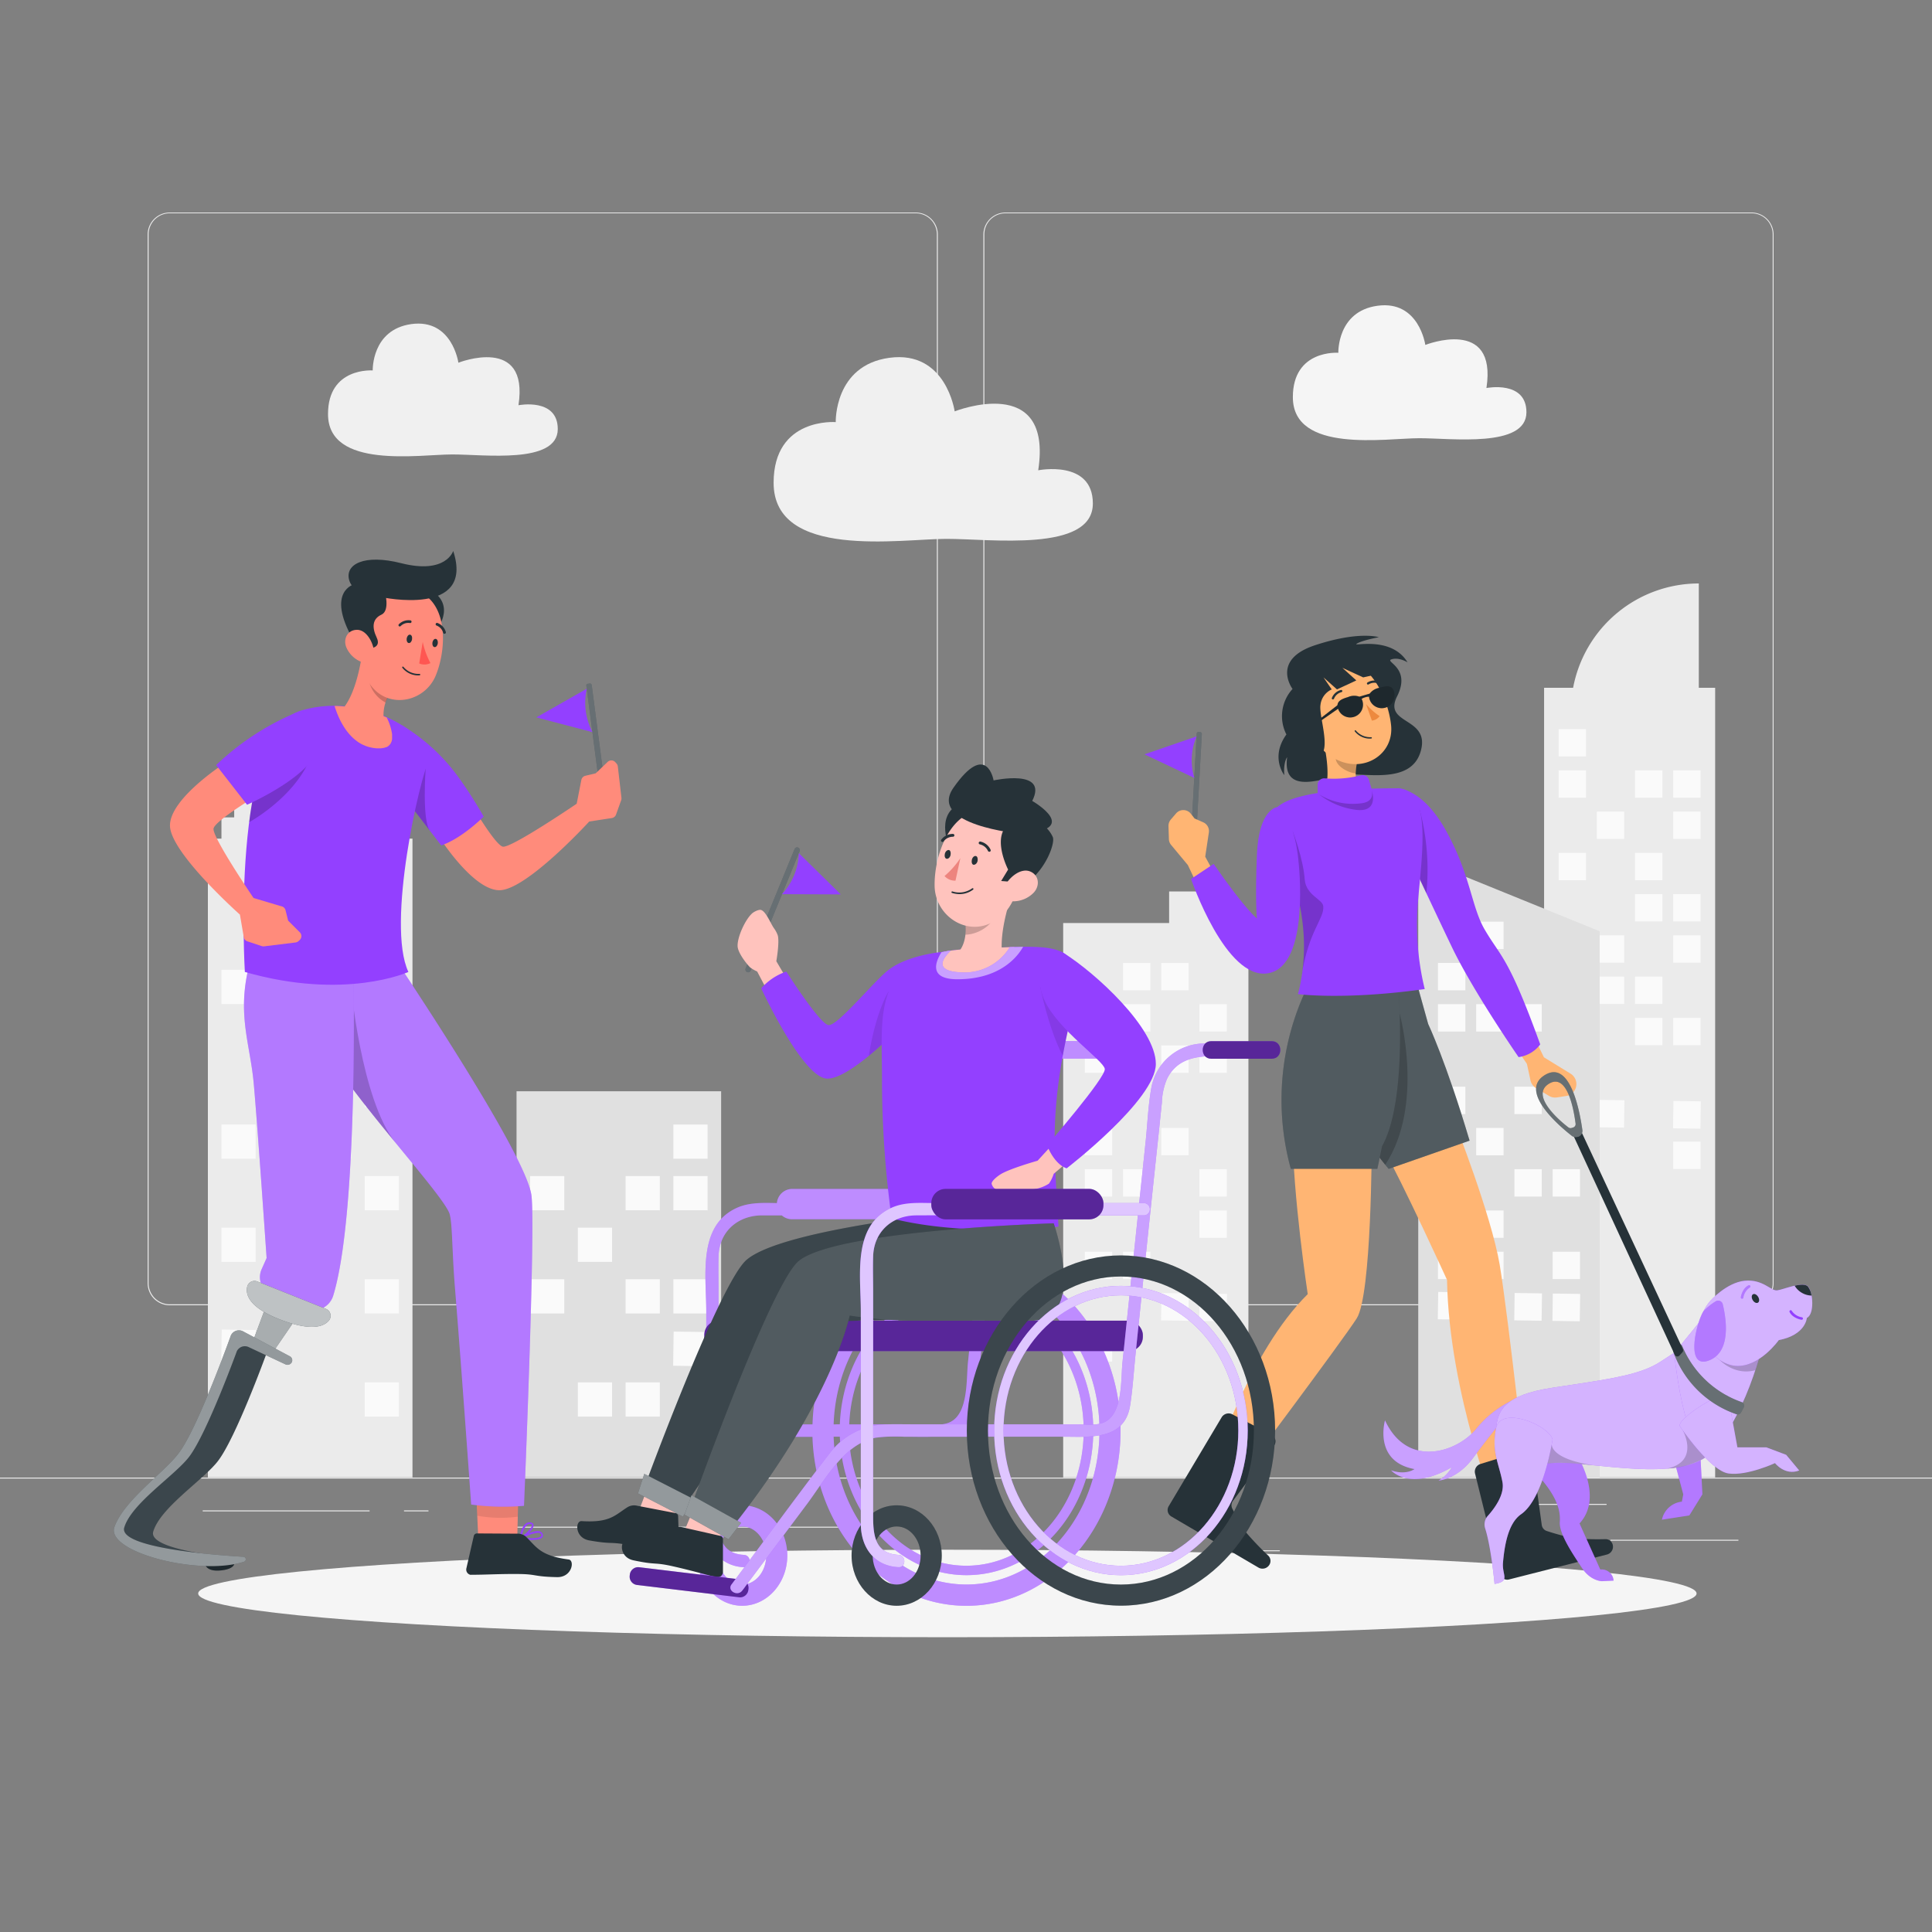 <svg xmlns="http://www.w3.org/2000/svg" viewBox="0 0 500 500"><rect x="0" y="0" width="500" height="500" fill="#808080" stroke="none"/><g id="freepik--background-complete--inject-61"><rect x="416.78" y="398.49" width="33.12" height="0.25" style="fill:#ebebeb"></rect><rect x="322.53" y="401.21" width="8.69" height="0.25" style="fill:#ebebeb"></rect><rect x="396.59" y="389.21" width="19.19" height="0.25" style="fill:#ebebeb"></rect><rect x="52.46" y="390.89" width="43.19" height="0.25" style="fill:#ebebeb"></rect><rect x="104.56" y="390.89" width="6.33" height="0.25" style="fill:#ebebeb"></rect><rect x="131.47" y="395.11" width="93.68" height="0.25" style="fill:#ebebeb"></rect><path d="M237,337.8H43.92a5.71,5.71,0,0,1-5.71-5.71V60.66A5.71,5.71,0,0,1,43.92,55H237a5.71,5.71,0,0,1,5.71,5.71V332.09A5.71,5.71,0,0,1,237,337.8ZM43.92,55.2a5.47,5.47,0,0,0-5.46,5.46V332.09a5.47,5.47,0,0,0,5.46,5.46H237a5.47,5.47,0,0,0,5.46-5.46V60.66A5.47,5.47,0,0,0,237,55.2Z" style="fill:#ebebeb"></path><path d="M453.31,337.8H260.21a5.72,5.72,0,0,1-5.71-5.71V60.66A5.72,5.72,0,0,1,260.21,55h193.1A5.71,5.71,0,0,1,459,60.66V332.09A5.71,5.71,0,0,1,453.31,337.8ZM260.21,55.2a5.47,5.47,0,0,0-5.46,5.46V332.09a5.47,5.47,0,0,0,5.46,5.46h193.1a5.47,5.47,0,0,0,5.46-5.46V60.66a5.47,5.47,0,0,0-5.46-5.46Z" style="fill:#ebebeb"></path><rect y="382.4" width="500" height="0.25" style="fill:#ebebeb"></rect><polygon points="103.23 217.04 103.23 211.54 89.32 211.54 60.61 196.34 60.61 211.54 57.31 211.54 57.31 217.04 53.8 217.04 53.8 382.35 106.75 382.35 106.75 217.04 103.23 217.04" style="fill:#ebebeb"></polygon><rect x="69.67" y="224.3" width="8.85" height="8.85" style="fill:#fafafa"></rect><rect x="69.67" y="237.65" width="8.85" height="8.85" style="fill:#fafafa"></rect><rect x="57.31" y="250.99" width="8.85" height="8.85" style="fill:#fafafa"></rect><rect x="82.02" y="250.99" width="8.85" height="8.85" style="fill:#fafafa"></rect><rect x="94.38" y="250.99" width="8.85" height="8.85" style="fill:#fafafa"></rect><rect x="82.02" y="264.34" width="8.85" height="8.85" style="fill:#fafafa"></rect><rect x="69.67" y="277.68" width="8.85" height="8.85" style="fill:#fafafa"></rect><rect x="94.38" y="277.68" width="8.85" height="8.85" style="fill:#fafafa"></rect><rect x="57.31" y="291.03" width="8.85" height="8.85" style="fill:#fafafa"></rect><rect x="69.67" y="291.03" width="8.85" height="8.85" style="fill:#fafafa"></rect><rect x="82.02" y="291.03" width="8.85" height="8.85" style="fill:#fafafa"></rect><rect x="94.38" y="304.37" width="8.85" height="8.85" style="fill:#fafafa"></rect><rect x="57.31" y="317.72" width="8.85" height="8.85" style="fill:#fafafa"></rect><rect x="94.38" y="331.07" width="8.85" height="8.85" style="fill:#fafafa"></rect><rect x="57.31" y="344.15" width="8.85" height="8.85" transform="translate(5 -0.85) rotate(0.82)" style="fill:#fafafa"></rect><rect x="94.38" y="357.76" width="8.85" height="8.85" style="fill:#fafafa"></rect><rect x="133.68" y="282.42" width="52.95" height="99.92" style="fill:#e0e0e0"></rect><rect x="174.27" y="291.03" width="8.85" height="8.85" style="fill:#fafafa"></rect><rect x="137.19" y="304.37" width="8.85" height="8.85" style="fill:#fafafa"></rect><rect x="161.91" y="304.37" width="8.85" height="8.85" style="fill:#fafafa"></rect><rect x="174.27" y="304.37" width="8.85" height="8.85" style="fill:#fafafa"></rect><rect x="149.55" y="317.72" width="8.85" height="8.85" style="fill:#fafafa"></rect><rect x="137.19" y="331.07" width="8.85" height="8.85" style="fill:#fafafa"></rect><rect x="161.91" y="331.07" width="8.85" height="8.85" style="fill:#fafafa"></rect><rect x="174.27" y="331.07" width="8.85" height="8.85" style="fill:#fafafa"></rect><rect x="174.27" y="344.68" width="8.85" height="8.85" transform="translate(5.02 -2.53) rotate(0.82)" style="fill:#fafafa"></rect><rect x="149.55" y="357.76" width="8.85" height="8.85" style="fill:#fafafa"></rect><rect x="161.91" y="357.76" width="8.85" height="8.85" style="fill:#fafafa"></rect><polygon points="319.09 238.88 319.09 230.71 302.57 230.71 302.57 238.88 275.15 238.88 275.15 382.35 323.09 382.35 323.09 238.88 319.09 238.88" style="fill:#ebebeb"></polygon><rect x="290.64" y="249.21" width="7.08" height="7.08" style="fill:#fafafa"></rect><rect x="300.53" y="249.21" width="7.08" height="7.08" style="fill:#fafafa"></rect><rect x="280.75" y="259.88" width="7.08" height="7.08" style="fill:#fafafa"></rect><rect x="290.64" y="259.88" width="7.08" height="7.08" style="fill:#fafafa"></rect><rect x="310.41" y="259.88" width="7.08" height="7.08" style="fill:#fafafa"></rect><rect x="280.75" y="270.56" width="7.08" height="7.08" style="fill:#fafafa"></rect><rect x="300.53" y="270.56" width="7.08" height="7.08" style="fill:#fafafa"></rect><rect x="310.41" y="270.56" width="7.08" height="7.08" style="fill:#fafafa"></rect><rect x="280.75" y="291.91" width="7.08" height="7.08" style="fill:#fafafa"></rect><rect x="300.53" y="291.91" width="7.08" height="7.08" style="fill:#fafafa"></rect><rect x="280.75" y="302.59" width="7.08" height="7.08" style="fill:#fafafa"></rect><rect x="290.64" y="302.59" width="7.08" height="7.08" style="fill:#fafafa"></rect><rect x="310.41" y="302.59" width="7.08" height="7.08" style="fill:#fafafa"></rect><rect x="310.41" y="313.27" width="7.08" height="7.08" style="fill:#fafafa"></rect><rect x="280.75" y="323.94" width="7.08" height="7.08" style="fill:#fafafa"></rect><rect x="290.64" y="323.94" width="7.08" height="7.08" style="fill:#fafafa"></rect><rect x="300.53" y="334.69" width="7.08" height="7.08" transform="translate(4.88 -4.32) rotate(0.82)" style="fill:#fafafa"></rect><rect x="310.41" y="334.83" width="7.08" height="7.08" transform="translate(4.88 -4.47) rotate(0.82)" style="fill:#fafafa"></rect><rect x="280.75" y="345.3" width="7.08" height="7.08" style="fill:#fafafa"></rect><path d="M439.65,178V151a33.11,33.11,0,0,0-32.53,27h-7.51V382.35h44.27V178Z" style="fill:#ebebeb"></path><rect x="403.37" y="188.69" width="7.08" height="7.08" style="fill:#fafafa"></rect><rect x="403.37" y="199.36" width="7.08" height="7.08" style="fill:#fafafa"></rect><rect x="423.15" y="199.36" width="7.08" height="7.08" style="fill:#fafafa"></rect><rect x="433.03" y="199.36" width="7.08" height="7.08" style="fill:#fafafa"></rect><rect x="413.26" y="210.04" width="7.08" height="7.08" style="fill:#fafafa"></rect><rect x="433.03" y="210.04" width="7.08" height="7.08" style="fill:#fafafa"></rect><rect x="403.37" y="220.72" width="7.08" height="7.08" style="fill:#fafafa"></rect><rect x="423.15" y="220.72" width="7.08" height="7.08" style="fill:#fafafa"></rect><rect x="423.15" y="231.39" width="7.08" height="7.08" style="fill:#fafafa"></rect><rect x="433.03" y="231.39" width="7.08" height="7.08" style="fill:#fafafa"></rect><rect x="413.26" y="242.07" width="7.08" height="7.08" style="fill:#fafafa"></rect><rect x="433.03" y="242.07" width="7.08" height="7.08" style="fill:#fafafa"></rect><rect x="413.26" y="252.75" width="7.08" height="7.08" style="fill:#fafafa"></rect><rect x="423.15" y="252.75" width="7.08" height="7.08" style="fill:#fafafa"></rect><rect x="423.15" y="263.42" width="7.08" height="7.08" style="fill:#fafafa"></rect><rect x="433.03" y="263.42" width="7.08" height="7.08" style="fill:#fafafa"></rect><rect x="413.26" y="284.71" width="7.08" height="7.08" transform="translate(4.18 -5.95) rotate(0.82)" style="fill:#fafafa"></rect><rect x="433.03" y="284.99" width="7.08" height="7.08" transform="translate(4.18 -6.23) rotate(0.82)" style="fill:#fafafa"></rect><rect x="433.03" y="295.45" width="7.08" height="7.08" style="fill:#fafafa"></rect><polygon points="414 382.35 367.04 382.35 367.04 221.93 414 241.01 414 382.35" style="fill:#e0e0e0"></polygon><rect x="382.04" y="238.53" width="7.08" height="7.08" style="fill:#fafafa"></rect><rect x="372.15" y="249.21" width="7.08" height="7.08" style="fill:#fafafa"></rect><rect x="372.15" y="259.88" width="7.08" height="7.08" style="fill:#fafafa"></rect><rect x="382.04" y="259.88" width="7.08" height="7.08" style="fill:#fafafa"></rect><rect x="391.93" y="259.88" width="7.08" height="7.08" style="fill:#fafafa"></rect><rect x="372.15" y="281.24" width="7.08" height="7.08" style="fill:#fafafa"></rect><rect x="391.93" y="281.24" width="7.08" height="7.08" style="fill:#fafafa"></rect><rect x="382.04" y="291.91" width="7.08" height="7.08" style="fill:#fafafa"></rect><rect x="372.15" y="302.59" width="7.08" height="7.08" style="fill:#fafafa"></rect><rect x="391.93" y="302.59" width="7.08" height="7.08" style="fill:#fafafa"></rect><rect x="401.82" y="302.59" width="7.08" height="7.08" style="fill:#fafafa"></rect><rect x="382.04" y="313.27" width="7.08" height="7.08" style="fill:#fafafa"></rect><rect x="372.15" y="323.94" width="7.08" height="7.08" style="fill:#fafafa"></rect><rect x="382.04" y="323.94" width="7.08" height="7.08" style="fill:#fafafa"></rect><rect x="401.82" y="323.94" width="7.08" height="7.08" style="fill:#fafafa"></rect><rect x="372.15" y="334.41" width="7.08" height="7.08" transform="translate(4.88 -5.35) rotate(0.82)" style="fill:#fafafa"></rect><rect x="391.93" y="334.69" width="7.08" height="7.08" transform="translate(4.89 -5.64) rotate(0.82)" style="fill:#fafafa"></rect><rect x="401.81" y="334.83" width="7.08" height="7.08" transform="translate(4.89 -5.78) rotate(0.82)" style="fill:#fafafa"></rect><rect x="382.04" y="345.3" width="7.08" height="7.08" style="fill:#fafafa"></rect><path d="M117,117.61c-8.44,0-32.11,3.9-32.11-10.45,0-12.19,11.57-11.29,11.57-11.29s-.33-10.56,10-12c10.57-1.44,12.17,10,12.17,10s18.35-7.26,15.55,11c0,0,10.17-2,10.17,6.18C144.32,120.2,125.18,117.58,117,117.61Z" style="fill:#f0f0f0"></path><path d="M244.85,139.46c-11.73,0-44.64,5.42-44.64-14.52,0-17,16.08-15.7,16.08-15.7s-.46-14.68,13.87-16.64c14.69-2,16.91,13.86,16.91,13.86s25.5-10.1,21.62,15.25c0,0,14.14-2.82,14.14,8.6C282.83,143.06,256.22,139.42,244.85,139.46Z" style="fill:#f0f0f0"></path><path d="M367.25,113.41c-8.59,0-32.66,4-32.66-10.63,0-12.4,11.77-11.48,11.77-11.48S346,80.56,356.5,79.13c10.75-1.47,12.37,10.14,12.37,10.14s18.66-7.39,15.82,11.15c0,0,10.35-2.06,10.35,6.29C395,116,375.57,113.38,367.25,113.41Z" style="fill:#f5f5f5"></path></g><g id="freepik--Shadow--inject-61"><ellipse id="freepik--path--inject-61" cx="245.18" cy="412.39" rx="193.89" ry="11.32" style="fill:#f5f5f5"></ellipse></g><g id="freepik--character-3--inject-61"><path d="M334.51,178.3s-5.66-7.52,5.78-11.3,16.55-2.09,16.55-2.09-4.38.81-5.72,1.68,8.89-2.19,13.15,4.82c0,0-2.19-1.39-4.14-.78s5.19,2.11,1.44,9.58,8.66,5.24,6.11,14.21-15.19,5.3-20.2,6.13-15.7,5.5-14.37-4.59c0,0-1,1.23-.74,4.64,0,0-3.69-4.64.55-10.52A10.42,10.42,0,0,1,334.51,178.3Z" style="fill:#263238"></path><path d="M376.43,290.31s9.5,24.11,11.69,37,7.8,63.81,7.8,63.81l-8.28,1S375,360.94,374.49,331.23c0,0-11.45-25.09-16.81-34.59Z" style="fill:#ffb573"></path><path d="M396.58,377.08,399,394.64a1.91,1.91,0,0,0,1.33,1.59,66.32,66.32,0,0,0,7,1.88,75.12,75.12,0,0,0,8.17.22,1.9,1.9,0,0,1,1.89,1.53h0a2.08,2.08,0,0,1-1.51,2.45l-25.33,6.45a1.92,1.92,0,0,1-2.36-1.41l-6.45-26a2.09,2.09,0,0,1,1.41-2.48l10.93-3.38A1.92,1.92,0,0,1,396.58,377.08Z" style="fill:#263238"></path><path d="M366.69,254.51,369.61,265s4.63,9.74,10.72,30.2l-20.94,7.31s-12.67-14.37-15.59-30.69,0-16.36,0-16.36Z" style="fill:#263238"></path><path d="M366.69,254.51,369.61,265s4.63,9.74,10.72,30.2l-20.94,7.31s-12.67-14.37-15.59-30.69,0-16.36,0-16.36Z" style="fill:#fff;opacity:0.2"></path><path d="M362.25,262.42l-3.84,1.1v6l-3.94,12.43s-.54,7.05-.49,13.34c1.88,2.83,3.54,5,4.51,6.15h0C368.72,286,362.25,262.42,362.25,262.42Z" style="opacity:0.2"></path><path d="M355,296.15s0,39-3.89,45.06-30.94,42.13-30.94,42.13L314.09,379s9.25-29.22,24.35-44.08c0,0-3.9-25.82-3.9-41.89Z" style="fill:#ffb573"></path><path d="M329.71,374.17l-10.6,14.22a1.91,1.91,0,0,0-.18,2.06,69.41,69.41,0,0,0,3.63,6.24,77.23,77.23,0,0,0,5.66,5.9,1.92,1.92,0,0,1,.27,2.42h0a2.09,2.09,0,0,1-2.8.68l-22.55-13.23a1.92,1.92,0,0,1-.68-2.66l13.7-23a2.1,2.1,0,0,1,2.75-.78l10.15,5.29A1.92,1.92,0,0,1,329.71,374.17Z" style="fill:#263238"></path><path d="M361.82,254.51s2.68,29.95-4.14,42.13l-1.22,5.85h-22.4a67.26,67.26,0,0,1,4.14-46.76Z" style="fill:#263238"></path><path d="M361.82,254.51s2.68,29.95-4.14,42.13l-1.22,5.85h-22.4a67.26,67.26,0,0,1,4.14-46.76Z" style="fill:#fff;opacity:0.2"></path><path d="M396.41,267.17l3.16,6.46,6.9,4.24a3.13,3.13,0,0,1,1.36,1.77h0a3.13,3.13,0,0,1-2.46,4L403,284a3.08,3.08,0,0,1-2.14-.4l-3.33-2a3.13,3.13,0,0,1-1.44-2l-.93-4.28-4.14-6.09Z" style="fill:#ffb573"></path><path d="M361.42,204s6.49-.4,12.82,11,6.53,19.65,10,25.58c4.21,7.22,6.09,6.81,14.37,29.71a8.38,8.38,0,0,1-5.6,3.29S381.31,256.7,375.7,245s-15.58-33.12-15.58-33.12Z" style="fill:#9340FF"></path><path d="M369.14,231.16a60.29,60.29,0,0,0-1.71-21.54l-2.37,2.67s-.55,3.15-1.22,7.57C365.38,223.15,367.24,227.13,369.14,231.16Z" style="opacity:0.2"></path><path d="M342.26,190.9c1.13,4.39,2.46,12.48-.48,15.62a51.3,51.3,0,0,0,11.82,6.08c4.7-4.36,2-6.86,2-6.86-5-.93-5.1-4.59-4.47-8.08Z" style="fill:#ffb573"></path><path d="M345.89,193.69l5.26,4a14.61,14.61,0,0,0-.29,2.47c-1.9-.17-4.85-1.7-5.16-3.68A8,8,0,0,1,345.89,193.69Z" style="opacity:0.2;isolation:isolate"></path><path d="M337.38,184.62c2.84,6.76,3.9,9.69,8.63,12,7.11,3.49,14.79-1.48,14-8.95-.69-6.73-5.22-16.65-12.94-17a10,10,0,0,0-9.72,14Z" style="fill:#ffb573"></path><path d="M337.65,190.66a5.35,5.35,0,0,0,3.49,2.14c1.86.28,2.56-1.44,1.85-3.07-.63-1.47-2.37-3.39-4.14-2.92a2.43,2.43,0,0,0-1.2,3.85Z" style="fill:#ffb573"></path><path d="M353.53,182.21a17.1,17.1,0,0,0,3.51,3.12,2.75,2.75,0,0,1-2,1.16Z" style="fill:#ed893e"></path><path d="M345,181a.26.26,0,0,1-.15,0,.29.29,0,0,1-.16-.38h0a3.41,3.41,0,0,1,2.37-2.06.3.3,0,0,1,.33.24.28.28,0,0,1-.23.33,2.84,2.84,0,0,0-1.93,1.72A.29.29,0,0,1,345,181Z" style="fill:#263238"></path><path d="M356.93,176.91a.26.26,0,0,1-.15,0,2.85,2.85,0,0,0-2.57.2.28.28,0,0,1-.4-.06h0a.3.3,0,0,1,.07-.41,3.44,3.44,0,0,1,3.13-.27.29.29,0,0,1,.18.37.3.3,0,0,1-.25.19Z" style="fill:#263238"></path><path d="M349.23,182.67c.2.56.65.91,1,.79s.5-.69.3-1.25-.65-.91-1-.79S349,182.11,349.23,182.67Z" style="fill:#263238"></path><path d="M355.59,180.45c.2.56.65.91,1,.78s.5-.68.31-1.25-.65-.91-1-.78S355.39,179.88,355.59,180.45Z" style="fill:#263238"></path><path d="M355.75,179.28l1.21-.86S356.64,179.72,355.75,179.28Z" style="fill:#263238"></path><path d="M349.39,181.51l1.21-.86S350.28,181.94,349.39,181.51Z" style="fill:#263238"></path><rect x="308.85" y="189.41" width="1.33" height="32.64" rx="0.42" transform="translate(607.16 428.28) rotate(-176.83)" style="fill:#263238"></rect><rect x="308.85" y="189.41" width="1.33" height="32.64" rx="0.42" transform="translate(607.16 428.28) rotate(-176.83)" style="fill:#fff;opacity:0.3"></rect><path d="M296.2,195.22l13.49-4.64a15.47,15.47,0,0,0-.59,10.75Z" style="fill:#9340FF"></path><path d="M335.92,257.27s11.86,1.62,32.8-1.3a70.05,70.05,0,0,1-1.78-22.25c1-12.5,3.89-29.71-5.52-29.71-10.72,0-26.15.65-30.85,4.87S342.5,231.78,335.92,257.27Z" style="fill:#9340FF"></path><path d="M341,205.25v-2.11a1.69,1.69,0,0,1,1.93-1.69,28.67,28.67,0,0,0,9.35-.82,1.73,1.73,0,0,1,2,1.19l.66,2.28s1.47,3.43-2.74,3.81C344.85,208.56,341,205.25,341,205.25Z" style="fill:#9340FF"></path><path d="M337.66,227.6c-.36-5.36-3.12-12.48-3.12-12.48l-3.49,1.74c2.66,7.74,8.13,20.11,5.9,35.28,0-.07,0-.13,0-.2,1.81-11.15,5.81-14.24,5.51-17.4C342.32,232.7,338,231.75,337.66,227.6Z" style="opacity:0.2"></path><path d="M355,204.52h0c.24.92.44,3.09-2.87,3.39a16.67,16.67,0,0,1-10.7-2.29h0a19.33,19.33,0,0,0,9.84,4C357,210.12,355,204.52,355,204.52Z" style="opacity:0.2"></path><path d="M315,227.39l-3.09-5.68.94-6.25a2.48,2.48,0,0,0-1.44-2.64l-2.26-1-1-1.28a2.48,2.48,0,0,0-3.81,0l-1.34,1.56a2.54,2.54,0,0,0-.6,1.69l.11,3.38a2.46,2.46,0,0,0,.58,1.51l4.32,5.19,2.92,6.17Z" style="fill:#ffb573"></path><path d="M330.57,208.88s-4.79.33-5.28,12.26,0,16.56,0,16.56-2.92-2.19-11.2-14.12l-5.85,3.89s9,26.39,20,24.4,7.8-29,7.8-29S335.36,212,330.57,208.88Z" style="fill:#9340FF"></path><path d="M354,191.13a6.77,6.77,0,0,0,.9,0,.19.19,0,0,0,.13-.22.18.18,0,0,0-.15-.13,4.86,4.86,0,0,1-4-1.74.18.18,0,0,0-.25,0,.2.2,0,0,0,0,.25A5,5,0,0,0,354,191.13Z" style="fill:#263238"></path><polygon points="346.52 182.21 341.74 185.92 341.74 186.59 346.82 183.06 346.52 182.21" style="fill:#263238"></polygon><polygon points="346.52 182.21 341.74 185.92 341.74 186.59 346.82 183.06 346.52 182.21" style="opacity:0.2"></polygon><path d="M337.11,173.92s9.8-11,19.68.49l-4,.9-5.38-2.48,3.6,3.26-5,2.33-3.49-3.11,2.13,3.11a5,5,0,0,0-2.91,4c-.52,3.17,3.62,13.63-1.55,13.52s-5.54-11.76-5.54-11.76Z" style="fill:#263238"></path><path d="M360.78,179c-.52-1.76-2-1.55-3.76-1a3.91,3.91,0,0,0-2.54,1.51l-2.68.79a3.9,3.9,0,0,0-2.95.11c-1.75.51-3.12,1.14-2.6,2.89a3.31,3.31,0,1,0,6.36-1.87,2.53,2.53,0,0,0-.23-.55,2.92,2.92,0,0,1,.93-.42,3.18,3.18,0,0,1,1-.16,3,3,0,0,0,.11.6,3.31,3.31,0,0,0,6.36-1.87Z" style="fill:#263238"></path><path d="M360.78,179c-.52-1.76-2-1.55-3.76-1a3.91,3.91,0,0,0-2.54,1.51l-2.68.79a3.9,3.9,0,0,0-2.95.11c-1.75.51-3.12,1.14-2.6,2.89a3.31,3.31,0,1,0,6.36-1.87,2.53,2.53,0,0,0-.23-.55,2.92,2.92,0,0,1,.93-.42,3.18,3.18,0,0,1,1-.16,3,3,0,0,0,.11.6,3.31,3.31,0,0,0,6.36-1.87Z" style="opacity:0.2"></path><path d="M407.84,376.15s7.4,11.08.94,18.12l5.37,11.92a3.09,3.09,0,0,1,3.44,2.87l-3,.15s-2.92,0-5.17-3.41-5.95-8.81-5.74-11.87-.71-6.58-5.63-12.1S405.21,373.28,407.84,376.15Z" style="fill:#9340FF"></path><path d="M407.84,376.15s7.4,11.08.94,18.12l5.37,11.92a3.09,3.09,0,0,1,3.44,2.87l-3,.15s-2.92,0-5.17-3.41-5.95-8.81-5.74-11.87-.71-6.58-5.63-12.1S405.21,373.28,407.84,376.15Z" style="fill:#fff;opacity:0.3"></path><path d="M390.87,362.67a26.94,26.94,0,0,0-8.67,6.93c-4.69,6-17.79,10.81-23.76-2,0,0-3.09,10.63,7.63,12.6,0,0-2.19,1.68-6.05.32,0,0,4.68,5.57,15.73-.82a9.65,9.65,0,0,1-3.46,3.47s4.84-.25,9-5.93c3.31-4.53,8.35-10.74,8.35-10.74Z" style="fill:#9340FF"></path><path d="M390.87,362.67a26.94,26.94,0,0,0-8.67,6.93c-4.69,6-17.79,10.81-23.76-2,0,0-3.09,10.63,7.63,12.6,0,0-2.19,1.68-6.05.32,0,0,4.68,5.57,15.73-.82a9.65,9.65,0,0,1-3.46,3.47s4.84-.25,9-5.93c3.31-4.53,8.35-10.74,8.35-10.74Z" style="fill:#fff;opacity:0.5"></path><path d="M439.9,373.51l.68,13.22-3.38,5.46-7.09,1.1a5.9,5.9,0,0,1,5.16-4.66l.36-1.89-3-11.3Z" style="fill:#9340FF"></path><path d="M439.9,373.51l.68,13.22-3.38,5.46-7.09,1.1a5.9,5.9,0,0,1,5.16-4.66l.36-1.89-3-11.3Z" style="fill:#fff;opacity:0.3"></path><path d="M387.18,369.66c.5-4.37,1.67-8.58,14.74-10.54s20.49-3,25.73-5.54,9.17-8.11,15-2.4,7.58,20.74-2,26.44-31.21.16-39.13,1.06S386.22,378.06,387.18,369.66Z" style="fill:#9340FF"></path><path d="M387.18,369.66c.5-4.37,1.67-8.58,14.74-10.54s20.49-3,25.73-5.54,9.17-8.11,15-2.4,7.58,20.74-2,26.44-31.21.16-39.13,1.06S386.22,378.06,387.18,369.66Z" style="fill:#fff;opacity:0.6"></path><path d="M433.28,350.12s8.19-9.73,10.91-13.77,12.62,1.17,13.13,3.95-3.77,22-12.27,32.95S433.28,350.12,433.28,350.12Z" style="fill:#9340FF"></path><path d="M433.28,350.12s8.19-9.73,10.91-13.77,12.62,1.17,13.13,3.95-3.77,22-12.27,32.95S433.28,350.12,433.28,350.12Z" style="fill:#fff;opacity:0.6"></path><path d="M412.43,379.21c-11.39-1.66-10.83-5.46-10.83-5.46l-2.42-.7-1.58,2.33-.13,3.52a34.33,34.33,0,0,0,4-.22c2.53-.29,6.47.08,11,.53Z" style="opacity:0.2"></path><path d="M401.8,372.56s-2.26,15.24-8.14,19.32c-3.39,2.35-4.3,8.16-4.69,12.55-.28,3.24,2,4.78-2.18,5.49,0,0-.86-9.45-2.43-14.37a3.33,3.33,0,0,1,.69-3.25c1.73-1.93,4.37-5.48,3.79-8.7-.86-4.71-2.89-7.9-1.66-13.94S401,368.94,401.8,372.56Z" style="fill:#9340FF"></path><path d="M401.8,372.56s-2.26,15.24-8.14,19.32c-3.39,2.35-4.3,8.16-4.69,12.55-.28,3.24,2,4.78-2.18,5.49,0,0-.86-9.45-2.43-14.37a3.33,3.33,0,0,1,.69-3.25c1.73-1.93,4.37-5.48,3.79-8.7-.86-4.71-2.89-7.9-1.66-13.94S401,368.94,401.8,372.56Z" style="fill:#fff;opacity:0.6"></path><path d="M440.45,369.28l-3.62-.6-1.31,1.52s4.46,8-4.07,9.87a21.62,21.62,0,0,0,9.15-2.45,12.44,12.44,0,0,0,2.11-1.57Z" style="opacity:0.2"></path><path d="M434.79,369.16s7.75,11.53,12.58,12.18,12-2.69,12-2.69,2.53,3.33,6.27,1.91l-3.38-4.06-5.14-1.93h-7.48s-1.91-10.51-2.39-13.05S433.53,367.38,434.79,369.16Z" style="fill:#9340FF"></path><path d="M434.79,369.16s7.75,11.53,12.58,12.18,12-2.69,12-2.69,2.53,3.33,6.27,1.91l-3.38-4.06-5.14-1.93h-7.48s-1.91-10.51-2.39-13.05S433.53,367.38,434.79,369.16Z" style="fill:#fff;opacity:0.6"></path><path d="M454.37,346.21,447.61,349l-2.52,3s3.76,4.08,9.18,2.61c.84-2.57,1.51-5,2-7.11A14.16,14.16,0,0,0,454.37,346.21Z" style="opacity:0.2"></path><path d="M442.62,336.67s4.15-4.73,8.88-5.21,6.84,2.69,8.42,2.49,6.7-2.44,8-1,1.72,7.17-.31,8.13c0,0-.26,4.4-7.26,5.74,0,0-5,7.09-11.12,6.67S436.18,344.08,442.62,336.67Z" style="fill:#9340FF"></path><path d="M442.62,336.67s4.15-4.73,8.88-5.21,6.84,2.69,8.42,2.49,6.7-2.44,8-1,1.72,7.17-.31,8.13c0,0-.26,4.4-7.26,5.74,0,0-5,7.09-11.12,6.67S436.18,344.08,442.62,336.67Z" style="fill:#fff;opacity:0.6"></path><path d="M444,336.8a1.21,1.21,0,0,1,1.84.71c.86,3.54,2.25,11.93-3.15,14.4-6.91,3.16-3.62-10.05-1.76-12.65A15.17,15.17,0,0,1,444,336.8Z" style="fill:#9340FF"></path><path d="M444,336.8a1.21,1.21,0,0,1,1.84.71c.86,3.54,2.25,11.93-3.15,14.4-6.91,3.16-3.62-10.05-1.76-12.65A15.17,15.17,0,0,1,444,336.8Z" style="fill:#fff;opacity:0.3"></path><path d="M433.07,349.88A26.44,26.44,0,0,0,449.39,366a1,1,0,0,0,1.22-.5l.65-1.23a1,1,0,0,0-.56-1.42,25.92,25.92,0,0,1-15.34-14.48.79.79,0,0,0-1.31-.21l-.82.93A.78.78,0,0,0,433.07,349.88Z" style="fill:#263238"></path><path d="M433.07,349.88A26.44,26.44,0,0,0,449.39,366a1,1,0,0,0,1.22-.5l.65-1.23a1,1,0,0,0-.56-1.42,25.92,25.92,0,0,1-15.34-14.48.79.79,0,0,0-1.31-.21l-.82.93A.78.78,0,0,0,433.07,349.88Z" style="fill:#fff;opacity:0.3"></path><path d="M453.6,336.46c.35.6.95.9,1.35.67s.42-.91.06-1.5-.94-.9-1.34-.67S453.24,335.86,453.6,336.46Z" style="fill:#263238"></path><path d="M453,332.88a.34.34,0,0,1-.18.34,3.83,3.83,0,0,0-1.65,2.6.33.33,0,0,1-.37.28.32.32,0,0,1-.27-.37c0-.08.35-2.27,2-3.09a.33.33,0,0,1,.44.14A.42.42,0,0,1,453,332.88Z" style="fill:#9340FF"></path><path d="M453,332.88a.34.34,0,0,1-.18.34,3.83,3.83,0,0,0-1.65,2.6.33.33,0,0,1-.37.28.32.32,0,0,1-.27-.37c0-.08.35-2.27,2-3.09a.33.33,0,0,1,.44.14A.42.42,0,0,1,453,332.88Z" style="fill:#fff;opacity:0.3"></path><path d="M463.39,339.08a.31.31,0,0,1,.33.18,3.87,3.87,0,0,0,2.6,1.65.33.33,0,0,1,.28.37.33.33,0,0,1-.37.27c-.08,0-2.26-.36-3.09-2a.34.34,0,0,1,.14-.44A.21.21,0,0,1,463.39,339.08Z" style="fill:#9340FF"></path><path d="M464.46,332.74a5.06,5.06,0,0,0,1.88,1.85,5.14,5.14,0,0,0,2.48.7,5.05,5.05,0,0,0-.91-2.31C467.33,332.31,465.94,332.41,464.46,332.74Z" style="fill:#263238"></path><path d="M435.53,349.16l-26.84-57.49-2.06,1,26.8,57.95a.74.74,0,0,0,1.22.18l.76-.84A.75.75,0,0,0,435.53,349.16Z" style="fill:#263238"></path><path d="M399.78,278.24c-6.88,4.24,4,13.37,7,15.71a1.62,1.62,0,0,0,1.57.25l.12,0a1.63,1.63,0,0,0,1.05-1.75C408.89,288,406.48,274.11,399.78,278.24Zm7,13.66a.92.92,0,0,1-.89-.14c-2-1.51-10-8.19-5.06-11.27s6.56,7.39,6.93,10.29a.91.91,0,0,1-.6,1Z" style="fill:#263238"></path><path d="M399.78,278.24c-6.88,4.24,4,13.37,7,15.71a1.62,1.62,0,0,0,1.57.25l.12,0a1.63,1.63,0,0,0,1.05-1.75C408.89,288,406.48,274.11,399.78,278.24Zm7,13.66a.92.92,0,0,1-.89-.14c-2-1.51-10-8.19-5.06-11.27s6.56,7.39,6.93,10.29a.91.91,0,0,1-.6,1Z" style="fill:#fff;opacity:0.3"></path></g><g id="freepik--character-1--inject-61"><polygon points="123.06 382.08 123.89 400.69 133.8 400.93 134.26 381.69 123.06 382.08" style="fill:#ff8b7b"></polygon><path d="M123.52,392.26a33.22,33.22,0,0,0,10.49.25l.19-8.09-5.57-1.32-5.52.1Z" style="opacity:0.1"></path><path d="M134.73,398.24a.22.22,0,0,1-.18-.19.21.21,0,0,1,.11-.23c.14-.08,3.45-1.95,5-1.51a1.19,1.19,0,0,1,.71.53.86.86,0,0,1,0,1c-.4.5-1.61.71-2.79.7A16.45,16.45,0,0,1,134.73,398.24Zm.72-.3c1.76.23,4.15.23,4.59-.39.07-.07.13-.21,0-.49a.62.62,0,0,0-.44-.31,1.52,1.52,0,0,0-.42-.06A10.28,10.28,0,0,0,135.45,397.94Z" style="fill:#9340FF"></path><path d="M134.61,398.22a.2.2,0,0,1-.1-.2c0-.12.28-2.67,1.49-3.65a1.67,1.67,0,0,1,1.25-.38c.62.07.81.38.83.64.2,1.06-2.09,3.1-3.23,3.6h-.09A.16.16,0,0,1,134.61,398.22Zm2.49-3.81a1.22,1.22,0,0,0-.78.28,5.27,5.27,0,0,0-1.27,2.9c1.17-.69,2.67-2.29,2.62-2.93,0-.06,0-.22-.44-.26Z" style="fill:#9340FF"></path><path d="M133.77,396.91l-10.33-.06a.83.83,0,0,0-.82.64l-1.92,8.4a1.39,1.39,0,0,0,1,1.66,1.55,1.55,0,0,0,.29,0c3.73,0,7-.23,11.68-.2,5.47,0,4.08.68,10.51.81,3.88.07,4.61-4.33,3-4.56-7.52-1-8.29-3.26-11.17-6A3.33,3.33,0,0,0,133.77,396.91Z" style="fill:#263238"></path><path d="M100.43,245.49s35.67,52.67,37.11,63.89c1.09,8.52-1.93,80.32-1.93,80.32a62.46,62.46,0,0,1-13.67-.33s-2.39-33.88-4.22-56.4c-.78-9.63-.61-17.17-1.49-19.16-2.91-6.65-31.93-37-35.4-49.22s-2.14-18.89-2.14-18.89Z" style="fill:#9340FF"></path><path d="M100.43,245.49s35.67,52.67,37.11,63.89c1.09,8.52-1.93,80.32-1.93,80.32a62.46,62.46,0,0,1-13.67-.33s-2.39-33.88-4.22-56.4c-.78-9.63-.61-17.17-1.49-19.16-2.91-6.65-31.93-37-35.4-49.22s-2.14-18.89-2.14-18.89Z" style="fill:#fff;opacity:0.3"></path><path d="M102.39,295.78h0c-9-11.11-11.66-41.49-11.66-41.49l-7.88,7.27-.61,6.52C85.89,275.46,94.64,286.33,102.39,295.78Z" style="opacity:0.2"></path><path d="M91.42,247.38s1.61,66-5.22,88.05A5.36,5.36,0,0,1,79,338.66l-8.48-3.45a5,5,0,0,1-2.83-6.69L69,325.58s-2.31-33.8-3.33-45.14-5.13-19.41,0-34.62Z" style="fill:#9340FF"></path><path d="M91.42,247.38s1.61,66-5.22,88.05A5.36,5.36,0,0,1,79,338.66l-8.48-3.45a5,5,0,0,1-2.83-6.69L69,325.58s-2.31-33.8-3.33-45.14-5.13-19.41,0-34.62Z" style="fill:#fff;opacity:0.3"></path><polygon points="69.22 337.01 65.25 347.65 70.24 350.53 76.58 341.28 69.22 337.01" style="fill:#263238"></polygon><polygon points="69.22 337.01 65.25 347.65 70.24 350.53 76.58 341.28 69.22 337.01" style="fill:#fff;opacity:0.6"></polygon><path d="M60.4,403.12c-9.92-1-21.85-3.07-20.74-6.76,1.88-6.25,13-13.36,16.75-18.26,4.59-5.94,12.38-27.35,12.38-27.35a2.31,2.31,0,0,1,3.07-1.09l-9.3-3.6-4.1,7.15-10,23.31-8,7-7.57,8.57-1.66,4.69,2.43,2.16,11.41,3.89,10.32,1.11Z" style="fill:#263238"></path><path d="M60.4,403.12c-9.92-1-21.85-3.07-20.74-6.76,1.88-6.25,13-13.36,16.75-18.26,4.59-5.94,12.38-27.35,12.38-27.35a2.31,2.31,0,0,1,3.07-1.09l-9.3-3.6-4.1,7.15-10,23.31-8,7-7.57,8.57-1.66,4.69,2.43,2.16,11.41,3.89,10.32,1.11Z" style="fill:#fff;opacity:0.1"></path><path d="M53,404.52l7.58-.61s1,2-3.26,2.5S53,404.52,53,404.52Z" style="fill:#263238"></path><path d="M53,404.52l7.58-.61s1,2-3.26,2.5S53,404.52,53,404.52Z" style="opacity:0.2"></path><path d="M66.6,331.65l17.71,7.07a1.93,1.93,0,0,1,.84,3c-1.27,1.56-4.44,2.86-12.29-.09-8.43-3.17-9.35-6.57-8.88-8.65A1.94,1.94,0,0,1,66.6,331.65Z" style="fill:#263238"></path><path d="M66.6,331.65l17.71,7.07a1.93,1.93,0,0,1,.84,3c-1.27,1.56-4.44,2.86-12.29-.09-8.43-3.17-9.35-6.57-8.88-8.65A1.94,1.94,0,0,1,66.6,331.65Z" style="fill:#fff;opacity:0.7"></path><path d="M63,402.9a.65.65,0,0,1,.18,1.26c-11.51,3.8-35.93-2.47-33.56-9,2.57-7.07,13-14.12,16.75-19.24,4.94-6.65,13.38-30.3,13.38-30.3a2.29,2.29,0,0,1,3.18-1.05L75,351a1.16,1.16,0,0,1,.48,1.61h0a1.25,1.25,0,0,1-1.57.5l-9.55-4.48a2.3,2.3,0,0,0-3.07,1.08s-7.79,21.42-12.38,27.36c-3.79,4.9-14.87,12-16.75,18.25C30.62,400.5,54.77,402.4,63,402.9Z" style="fill:#263238"></path><path d="M63,402.9a.65.65,0,0,1,.18,1.26c-11.51,3.8-35.93-2.47-33.56-9,2.57-7.07,13-14.12,16.75-19.24,4.94-6.65,13.38-30.3,13.38-30.3a2.29,2.29,0,0,1,3.18-1.05L75,351a1.16,1.16,0,0,1,.48,1.61h0a1.25,1.25,0,0,1-1.57.5l-9.55-4.48a2.3,2.3,0,0,0-3.07,1.08s-7.79,21.42-12.38,27.36c-3.79,4.9-14.87,12-16.75,18.25C30.62,400.5,54.77,402.4,63,402.9Z" style="fill:#fff;opacity:0.5"></path><rect x="153.92" y="176.77" width="1.4" height="34.36" rx="0.42" transform="translate(333.04 366.26) rotate(172.56)" style="fill:#263238"></rect><rect x="153.92" y="176.77" width="1.4" height="34.36" rx="0.42" transform="translate(333.04 366.26) rotate(172.56)" style="fill:#fff;opacity:0.3"></rect><path d="M138.81,185.66l13.06-7.42a16.17,16.17,0,0,0,1.47,11.23Z" style="fill:#9340FF"></path><path d="M121.91,208s6.15,10.59,8.2,11.11S149.25,208,149.25,208l1.2-6.14a1.39,1.39,0,0,1,1-1.08l2.73-.65,3.07-2.94a1.38,1.38,0,0,1,2,.07l.29.33a1.3,1.3,0,0,1,.35.76l.94,8.13a1.45,1.45,0,0,1-.07.62l-1.33,3.71a1.38,1.38,0,0,1-1.09.9l-5.85.9s-16.24,17.78-23.24,17.78-15.88-14.21-15.88-14.21Z" style="fill:#ff8b7b"></path><path d="M104,187.7A49.34,49.34,0,0,1,116.18,198c4.31,5,9,13.33,9,13.33s-5.64,5.69-11,7.46l-11.92-15.52S100,191.67,104,187.7Z" style="fill:#9340FF"></path><path d="M111.27,215c-2.1-2.73-1.11-16.07-1.11-16.07L109,195.78l-3.71.59-2.61,4.93.4,3.06L111.27,215Z" style="opacity:0.2"></path><path d="M63.37,251.54S59.52,189.25,78,183.86s35.38,8.72,33.07,12.82-11.19,42.47-5.38,54.86C105.67,251.54,89.38,259,63.37,251.54Z" style="fill:#9340FF"></path><path d="M66.27,206.05s-10.51,6.29-11,8.35,10.35,18,10.35,18l7.18,2.14a1.39,1.39,0,0,1,1.09,1l.68,2.72,3,3a1.38,1.38,0,0,1,0,2l-.32.3a1.37,1.37,0,0,1-.76.35l-8.12,1a1.31,1.31,0,0,1-.62-.06L64,243.61a1.35,1.35,0,0,1-.91-1.07l-1-5.84s-18-16-18.1-23,14-16.06,14-16.06Z" style="fill:#ff8b7b"></path><path d="M81.09,193.71c2.92-11.77-8.45,3-8.45,3l-5.79,3.48a96.7,96.7,0,0,0-2.37,12.59C68.37,210.61,78.69,203.43,81.09,193.71Z" style="opacity:0.2"></path><path d="M101.29,192a1.63,1.63,0,0,0,.11-.31c0-.1,0-.21.07-.31a2.34,2.34,0,0,0,0-.26c0-.1,0-.2,0-.3v-.13c0-.22,0-.45,0-.68V190a13.94,13.94,0,0,0-1.39-4.31l-.83-.35a10.44,10.44,0,0,1,1.82-6.17l-7.16-11.53c-.5,4.32-1.86,11.31-4.72,15.2-.85-.07-1.72-.13-2.61-.13.22.69.51,1.53.89,2.43h0l.15.36c.1.2.19.41.29.62l.23.48.2.36c.08.15.16.3.25.45l.21.36.3.48.21.32c.16.23.32.46.49.68l.15.19c.17.22.35.44.54.65a2.73,2.73,0,0,0,.23.25c.15.16.3.32.46.47l.27.25c.17.16.34.3.52.44l.26.21a8.11,8.11,0,0,0,.83.57h0a6.72,6.72,0,0,0,.88.47l.3.13c.22.1.45.19.68.27l.36.12c.24.07.49.13.74.18l.34.07a8.45,8.45,0,0,0,1.14.14,8.6,8.6,0,0,0,.88,0h.18a4.81,4.81,0,0,0,.71-.11l.1,0a3.52,3.52,0,0,0,.52-.18l.12,0a2.93,2.93,0,0,0,.46-.27l.1-.09a2.54,2.54,0,0,0,.29-.28l.07-.09a1.81,1.81,0,0,0,.24-.37C101.25,192.1,101.27,192,101.29,192Z" style="fill:#ff8b7b"></path><path d="M96.84,172.31l4.27,6.8a17,17,0,0,0-1.32,2.71,8.39,8.39,0,0,1-4.43-6.45C95.27,173.72,96.22,172.3,96.84,172.31Z" style="opacity:0.2;isolation:isolate"></path><path d="M106.27,166.85c-3.74-4.79-4.09-11.82-3.17-13s9.49-.56,10.32.4c4.21,4.66-1.88,10.61-1.88,10.61l.9,3.09Z" style="fill:#263238"></path><path d="M94.25,161.35c-.71,7.32-1.49,11.56,1.59,15.85,4.61,6.47,14.08,4.55,16.94-2.39,2.59-6.29,3.29-17.17-3.34-21.17a10,10,0,0,0-15.19,7.71Z" style="fill:#ff8b7b"></path><path d="M105.25,165.24c-.09.6.14,1.12.53,1.18s.77-.36.86-1-.14-1.11-.53-1.17S105.34,164.66,105.25,165.24Z" style="fill:#263238"></path><path d="M111.91,166.3c-.09.58.14,1.11.53,1.17s.77-.37.86-.95-.14-1.12-.53-1.18S112,165.71,111.91,166.3Z" style="fill:#263238"></path><path d="M109.4,166.13a21,21,0,0,0,2,5.48,3.46,3.46,0,0,1-2.91.09Z" style="fill:#ff5652"></path><path d="M103.4,162.12a.51.51,0,0,1-.17-.07.37.37,0,0,1,0-.5,3.53,3.53,0,0,1,3-1,.35.35,0,0,1,.27.42.36.36,0,0,1-.42.27h0a2.77,2.77,0,0,0-2.4.8A.34.34,0,0,1,103.4,162.12Z" style="fill:#263238"></path><path d="M114.93,164a.33.33,0,0,1-.24-.24,2.78,2.78,0,0,0-1.69-1.86.35.35,0,0,1,.2-.68,3.49,3.49,0,0,1,2.18,2.35.34.34,0,0,1-.22.43h0A.28.28,0,0,1,114.93,164Z" style="fill:#263238"></path><path d="M98.73,154.54s24.22,5.28,18.56-11.95c0,0-1.85,6.1-13.43,3.17-9.66-2.46-14.71.31-13.47,4.45S98.73,154.54,98.73,154.54Z" style="fill:#263238"></path><path d="M95.77,167.79s3-.11,1.71-2.8-1.08-4.86,1.23-5.91.88-6,.88-6l-7.87-1.89s-7.47,1.75-.37,14.28Z" style="fill:#263238"></path><path d="M89.64,167.55a7,7,0,0,0,3.81,3.72c2.29.89,3.67-1.08,3.24-3.37-.38-2-2-5-4.42-4.9S88.77,165.45,89.64,167.55Z" style="fill:#ff8b7b"></path><path d="M76.08,184.67A68.19,68.19,0,0,0,55.94,198l8,10.27s13.28-5.87,17.19-12.22c2.6-4.24.44-8.25-1.3-10.46A3.19,3.19,0,0,0,76.08,184.67Z" style="fill:#9340FF"></path><path d="M107.68,174.77a6,6,0,0,0,.95,0,.19.19,0,0,0,.12-.24.18.18,0,0,0-.16-.13,5.07,5.07,0,0,1-4.2-1.84.2.2,0,0,0-.26,0,.21.21,0,0,0,0,.27A5.26,5.26,0,0,0,107.68,174.77Z" style="fill:#263238"></path></g><g id="freepik--character-2--inject-61"><path d="M182.78,373.49v20.89c0,.13,0,.25,0,.38a13.84,13.84,0,0,0-2.37,7.81c0,7.15,5.23,13,11.67,13s11.67-5.83,11.67-13-5.24-13-11.67-13a10.74,10.74,0,0,0-6.13,2v-19.3l.77-.17a40.43,40.43,0,0,1,7.22-.25h16.33c.74,24.25,18.33,43.73,39.85,43.73,22,0,39.88-20.34,39.88-45.33,0-22.51-14.52-41.24-33.48-44.73l3.27-31.25c.31-3,.63-5.94.94-8.91a16.83,16.83,0,0,1,1.36-6.22c2.18-4.27,5.87-5.42,9.9-5.73a2.06,2.06,0,0,0,1.49.57h15.69c2.93,0,2.93-4.55,0-4.55H273.49a2.08,2.08,0,0,0-1.61.68h-.29A14,14,0,0,0,258,281.37c-.85,4.58-1,9.36-1.51,14l-1.68,16h-9.23a4,4,0,0,0-3.94-3.68H205a4,4,0,0,0-3.94,3.67c-3.43-.06-7-.23-10.21,1.16-10.37,4.56-8.07,17.63-8.07,26.79v34.19Zm3.11,29.32a9.79,9.79,0,0,0,6.63,2.77c2.06.11,2-3.08,0-3.18-3.27-.17-4.91-1.66-5.74-3.71a6.08,6.08,0,0,1,5.31-3.64c3.42,0,6.21,3.37,6.21,7.52s-2.79,7.51-6.21,7.51S186,406.84,185.89,402.81Zm29.85-31h1.61c.74,19.9,15.15,35.84,32.78,35.84,18.09,0,32.81-16.79,32.81-37.44,0-18.47-11.79-33.85-27.23-36.88.08-.8.17-1.6.25-2.39,16.21,3.21,28.59,19.6,28.59,39.27,0,22-15.44,39.86-34.42,39.86C231.61,410.08,216.47,393.06,215.74,371.82Zm0-3.19c.73-21.24,15.87-38.27,34.39-38.27.9,0,1.8.05,2.69.13-.08.81-.17,1.61-.25,2.41-.81-.07-1.62-.12-2.44-.12-17.63,0-32,15.94-32.78,35.85Zm39.72-32.87c14.22,2.91,25,17.25,25,34.46,0,19.31-13.63,35-30.38,35-16.29,0-29.62-14.85-30.35-33.41h15.44c6.82,0,15.89,1,17.3-8.1.67-4.34.93-8.78,1.38-13.14Zm-35.68,32.87c.73-18.57,14.06-33.42,30.35-33.42.73,0,1.46,0,2.19.1q-.91,8.63-1.81,17.24c-.48,4.57.21,13.89-5.21,15.74-2,.68-4.58.34-6.64.34H219.78Zm-33.82.42V334.21c0-3-.08-6.06,0-9.09.18-6.41,5-10.54,11.2-10.58h5.17a4,4,0,0,0,2.67,1h36.65a4,4,0,0,0,2.67-1h10.17c-.37,3.51-.73,7-1.1,10.52-1.08-.1-2.16-.16-3.26-.16-21.52,0-39.11,19.47-39.85,43.73H196.69c-2.33,0-4.67-.05-7,0A19.91,19.91,0,0,0,186,369.05Z" style="fill:#9340FF"></path><path d="M182.78,373.49v20.89c0,.13,0,.25,0,.38a13.84,13.84,0,0,0-2.37,7.81c0,7.15,5.23,13,11.67,13s11.67-5.83,11.67-13-5.24-13-11.67-13a10.74,10.74,0,0,0-6.13,2v-19.3l.77-.17a40.43,40.43,0,0,1,7.22-.25h16.33c.74,24.25,18.33,43.73,39.85,43.73,22,0,39.88-20.34,39.88-45.33,0-22.51-14.52-41.24-33.48-44.73l3.27-31.25c.31-3,.63-5.94.94-8.91a16.83,16.83,0,0,1,1.36-6.22c2.18-4.27,5.87-5.42,9.9-5.73a2.06,2.06,0,0,0,1.49.57h15.69c2.93,0,2.93-4.55,0-4.55H273.49a2.08,2.08,0,0,0-1.61.68h-.29A14,14,0,0,0,258,281.37c-.85,4.58-1,9.36-1.51,14l-1.68,16h-9.23a4,4,0,0,0-3.94-3.68H205a4,4,0,0,0-3.94,3.67c-3.43-.06-7-.23-10.21,1.16-10.37,4.56-8.07,17.63-8.07,26.79v34.19Zm3.11,29.32a9.79,9.79,0,0,0,6.63,2.77c2.06.11,2-3.08,0-3.18-3.27-.17-4.91-1.66-5.74-3.71a6.08,6.08,0,0,1,5.31-3.64c3.42,0,6.21,3.37,6.21,7.52s-2.79,7.51-6.21,7.51S186,406.84,185.89,402.81Zm29.85-31h1.61c.74,19.9,15.15,35.84,32.78,35.84,18.09,0,32.81-16.79,32.81-37.44,0-18.47-11.79-33.85-27.23-36.88.08-.8.17-1.6.25-2.39,16.21,3.21,28.59,19.6,28.59,39.27,0,22-15.44,39.86-34.42,39.86C231.61,410.08,216.47,393.06,215.74,371.82Zm0-3.19c.73-21.24,15.87-38.27,34.39-38.27.9,0,1.8.05,2.69.13-.08.81-.17,1.61-.25,2.41-.81-.07-1.62-.12-2.44-.12-17.63,0-32,15.94-32.78,35.85Zm39.72-32.87c14.22,2.91,25,17.25,25,34.46,0,19.31-13.63,35-30.38,35-16.29,0-29.62-14.85-30.35-33.41h15.44c6.82,0,15.89,1,17.3-8.1.67-4.34.93-8.78,1.38-13.14Zm-35.68,32.87c.73-18.57,14.06-33.42,30.35-33.42.73,0,1.46,0,2.19.1q-.91,8.63-1.81,17.24c-.48,4.57.21,13.89-5.21,15.74-2,.68-4.58.34-6.64.34H219.78Zm-33.82.42V334.21c0-3-.08-6.06,0-9.09.18-6.41,5-10.54,11.2-10.58h5.17a4,4,0,0,0,2.67,1h36.65a4,4,0,0,0,2.67-1h10.17c-.37,3.51-.73,7-1.1,10.52-1.08-.1-2.16-.16-3.26-.16-21.52,0-39.11,19.47-39.85,43.73H196.69c-2.33,0-4.67-.05-7,0A19.91,19.91,0,0,0,186,369.05Z" style="fill:#fff;opacity:0.4"></path><rect x="182.27" y="341.78" width="113.5" height="7.89" rx="3.7" transform="translate(478.04 691.45) rotate(180)" style="fill:#9340FF"></rect><rect x="182.27" y="341.78" width="113.5" height="7.89" rx="3.7" transform="translate(478.04 691.45) rotate(180)" style="opacity:0.4"></rect><rect x="199.24" y="218.06" width="1.42" height="34.82" rx="0.67" transform="translate(104.31 -58.27) rotate(22.3)" style="fill:#263238"></rect><rect x="199.24" y="218.06" width="1.42" height="34.82" rx="0.67" transform="translate(104.31 -58.27) rotate(22.3)" style="fill:#fff;opacity:0.3"></rect><path d="M217.6,231.47,206.74,220.8a16.36,16.36,0,0,1-4.36,10.61Z" style="fill:#9340FF"></path><path d="M200.91,248.76s.89-5,.36-6.73a7.44,7.44,0,0,0-1-1.85c-.78-1.09-2-4.21-3.27-4.67-.58-.21-1.85.44-2.31.84-1.79,1.57-3.86,6.08-3.8,8.46,0,1.61,2.12,4.43,3.26,5.57a10.53,10.53,0,0,0,1.81,1.05l3.38,6.43,5-3.27Z" style="fill:#ffc3bd"></path><path d="M244.49,246.3s-9.89.68-15.08,5.15c-4.17,3.58-12.74,14.1-15,13.84s-10.91-13.85-10.91-13.85a15.26,15.26,0,0,0-6.5,4.34s10.77,23.37,17.14,23.37c7.28,0,24.79-19.49,24.79-19.49Z" style="fill:#9340FF"></path><path d="M224.83,273.28c2-12.18,5.22-16.77,5.22-16.77l4,2.16,1.82,4.23A136.12,136.12,0,0,1,224.83,273.28Z" style="opacity:0.1"></path><polygon points="168.99 381.35 165.27 391.21 173.97 392.84 179.03 385.18 168.99 381.35" style="fill:#ffc3bd"></polygon><path d="M164.83,389.67l10,1.92a.82.82,0,0,1,.67.78l.26,8.52a1.39,1.39,0,0,1-1.32,1.42l-.29,0c-3.61-.76-6.79-1.57-11.29-2.43-5.32-1-4.09-.12-10.36-1.22-3.78-.67-3.65-5.08-2-5,7.48.48,8.66-1.59,12-3.66A3.29,3.29,0,0,1,164.83,389.67Z" style="fill:#263238"></path><path d="M252.08,313.18s9.72,27.3-4.89,27.79L215.7,342a116.29,116.29,0,0,1-15.51-.8s-.44,17-23.65,49.37c0,0-4.66-.19-9.9-5.34,0,0,19.48-53.08,26.57-59.18C202.9,317.71,252.08,313.18,252.08,313.18Z" style="fill:#263238"></path><path d="M252.08,313.18s9.72,27.3-4.89,27.79L215.7,342a116.29,116.29,0,0,1-15.51-.8s-.44,17-23.65,49.37c0,0-4.66-.19-9.9-5.34,0,0,19.48-53.08,26.57-59.18C202.9,317.71,252.08,313.18,252.08,313.18Z" style="fill:#fff;opacity:0.1"></path><polygon points="179.81 388.12 176.7 392.48 165.11 386.49 166.74 381.43 179.81 388.12" style="fill:#263238"></polygon><polygon points="179.81 388.12 176.7 392.48 165.11 386.49 166.74 381.43 179.81 388.12" style="fill:#fff;opacity:0.5"></polygon><path d="M273.93,317.44s-23.62,2.82-43.17-2.11a265.22,265.22,0,0,1-2.5-35.12c.15-17-3.4-33.5,22.64-34.62,25.31-1.09,30.91-2.94,25.68,20.16S273,299.6,273.93,317.44Z" style="fill:#9340FF"></path><polygon points="180.95 386.98 176.91 396.71 185.56 398.63 190.87 391.14 180.95 386.98" style="fill:#ffc3bd"></polygon><path d="M176.46,395.23l10,2.26a.8.8,0,0,1,.64.8l0,8.52a1.36,1.36,0,0,1-1.36,1.37,1.43,1.43,0,0,1-.29,0c-3.58-.87-6.73-1.79-11.2-2.8-5.28-1.19-4.09-.25-10.32-1.57-3.75-.79-3.47-5.2-1.84-5,7.47.73,8.72-1.29,12.1-3.26A3.3,3.3,0,0,1,176.46,395.23Z" style="fill:#263238"></path><path d="M272.7,316.59s8.8,25.19-5.82,25.19h-31.5a117,117,0,0,1-15.48-1.31s-4.45,22.25-30.75,55.23c0,0-5.26-.35-10.32-5.67,0,0,20.64-57.86,27.92-63.73C216.72,318.27,272.7,316.59,272.7,316.59Z" style="fill:#263238"></path><path d="M272.7,316.59s8.8,25.19-5.82,25.19h-31.5a117,117,0,0,1-15.48-1.31s-4.45,22.25-30.75,55.23c0,0-5.26-.35-10.32-5.67,0,0,20.64-57.86,27.92-63.73C216.72,318.27,272.7,316.59,272.7,316.59Z" style="fill:#fff;opacity:0.2"></path><polygon points="191.8 394.11 188.54 398.36 177.16 391.99 178.96 386.98 191.8 394.11" style="fill:#263238"></polygon><polygon points="191.8 394.11 188.54 398.36 177.16 391.99 178.96 386.98 191.8 394.11" style="fill:#fff;opacity:0.5"></polygon><path d="M274.29,254.27l3.77,3.65c-.3,2.23-.79,4.82-1.48,7.83-.6,2.66-1.11,5.15-1.54,7.51-3.84-7.45-5.84-17.92-5.84-17.92Z" style="opacity:0.1"></path><path d="M273.53,294.93l-5,5.46S261,302.52,258.8,304c-.66.44-2.11,1.52-2.17,2.31a2.24,2.24,0,0,0,1,1.42c2.26,1.16,7.66.46,10.16,0a9.56,9.56,0,0,0,3.69-1.42,9.71,9.71,0,0,0,1.22-2.53l5.65-4.8Z" style="fill:#ffc3bd"></path><path d="M275.33,246.68c8.16,5.09,23.82,19.42,23.8,28.68s-23.07,27-23.07,27-2.9-.61-5.09-5.92c0,0,15.25-17.6,14.95-19.8s-12-10-15.58-17.69S271.32,244.19,275.33,246.68Z" style="fill:#9340FF"></path><path d="M259.73,248.8a12.38,12.38,0,0,1-3.65,2.48,20.14,20.14,0,0,1-9.61,1.12l-3-1.47-.21-1.7.07-.42.15,0c5.73-1,6.8-5.72,6.36-10.06L262,231.05C260.36,235.73,258.24,243.81,259.73,248.8Z" style="fill:#ffc3bd"></path><path d="M262.55,245.08l-2,2.83-5.34,3.69-6.23,1-4.52-.67L243,249.94l1.32-3.64a47.17,47.17,0,0,1,6.6-.71C255.39,245.4,259.25,245.18,262.55,245.08Z" style="fill:#ffc3bd"></path><path d="M247.77,253.43c-7.38,0-5.76-4.37-4.12-7,.77-.17,1.59-.31,2.45-.43-2.12,2-4.49,5.28,2.43,5.63a13.74,13.74,0,0,0,12.81-6.52l3.45-.09C263.37,247.56,258.87,253.43,247.77,253.43Z" style="fill:#9340FF"></path><path d="M247.77,253.43c-7.38,0-5.76-4.37-4.12-7,.77-.17,1.59-.31,2.45-.43-2.12,2-4.49,5.28,2.43,5.63a13.74,13.74,0,0,0,12.81-6.52l3.45-.09C263.37,247.56,258.87,253.43,247.77,253.43Z" style="fill:#fff;opacity:0.5"></path><path d="M257.05,234.2l-7.2,4.5a18.88,18.88,0,0,1,0,3.19c2.47,0,5.87-1.58,7.2-4.09C257.9,236.27,257.64,234.47,257.05,234.2Z" style="opacity:0.2;isolation:isolate"></path><path d="M250.19,223.44c5.53-3.29,8.56-10.11,8.1-11.62s-9.14-4.18-10.33-3.55c-5.93,3-2.21,11.19-2.21,11.19l-2.06,2.7Z" style="fill:#263238"></path><path d="M265.31,223.17c-2.1,7.49-2.95,12-7.62,15-7,4.62-15.64-.9-15.81-8.84-.15-7.2,3.32-18.2,11.39-19.61a10.58,10.58,0,0,1,12,13.42Z" style="fill:#ffc3bd"></path><path d="M265.73,228.52c5.17-3.81,7.39-10.5,6.72-11.92A7.88,7.88,0,0,0,262,212.71c-6,2.87-1.1,12.33-1.1,12.33L259.1,228Z" style="fill:#263238"></path><path d="M267.49,231.05a7.43,7.43,0,0,1-5.18,2.21c-2.6,0-3.21-2.48-1.91-4.56,1.16-1.88,3.91-4.14,6.24-3.15S269.16,229.31,267.49,231.05Z" style="fill:#ffc3bd"></path><path d="M253,222.8c-.13.62-.56,1-1,1s-.62-.65-.49-1.27.57-1.05,1-1S253.11,222.19,253,222.8Z" style="fill:#263238"></path><path d="M246,221.3c-.14.61-.57,1-1,.95s-.62-.66-.48-1.27.57-1,1-1S246.13,220.68,246,221.3Z" style="fill:#263238"></path><path d="M248.54,222.09a22.36,22.36,0,0,1-4.1,4.63,3.69,3.69,0,0,0,2.84,1.2Z" style="fill:#ed847e"></path><path d="M256,220.42a.31.31,0,0,0,.19,0,.39.39,0,0,0,.18-.49,3.75,3.75,0,0,0-2.63-2.13.37.37,0,1,0-.11.73h0a3,3,0,0,1,2.06,1.71A.37.37,0,0,0,256,220.42Z" style="fill:#263238"></path><path d="M243.89,217.9a.36.36,0,0,0,.32-.15,3,3,0,0,1,2.38-1.2.37.37,0,0,0,.4-.33.36.36,0,0,0-.34-.4,3.7,3.7,0,0,0-3.05,1.48.36.36,0,0,0,.06.51h0A.31.31,0,0,0,243.89,217.9Z" style="fill:#263238"></path><path d="M263.76,215.73s-23.75-2.24-17-11.87c8.62-12.31,10.38-1.89,10.38-1.89s14.27-3.14,10,5.31C267.15,207.28,280.58,215,263.76,215.73Z" style="fill:#263238"></path><path d="M247.39,231.32a5.91,5.91,0,0,1-1-.23.21.21,0,0,1-.15-.25h0a.21.21,0,0,1,.27-.13,5.7,5.7,0,0,0,5.06-.79.22.22,0,0,1,.3,0,.21.21,0,0,1,0,.29A5.82,5.82,0,0,1,247.39,231.32Z" style="fill:#263238"></path><path d="M165.07,407.16h26.57a2.17,2.17,0,0,1,2.17,2.17v.28a2.17,2.17,0,0,1-2.17,2.17H165.07a2.18,2.18,0,0,1-2.18-2.18v-.28a2.17,2.17,0,0,1,2.17-2.17Z" transform="translate(306.35 837.37) rotate(-173.12)" style="fill:#9340FF"></path><g style="opacity:0.4"><path d="M165.07,407.16h26.57a2.17,2.17,0,0,1,2.17,2.17v.28a2.17,2.17,0,0,1-2.17,2.17H165.07a2.18,2.18,0,0,1-2.18-2.18v-.28a2.17,2.17,0,0,1,2.17-2.17Z" transform="translate(306.35 837.37) rotate(-173.12)"></path></g><path d="M327.24,273.27H315.9c-5.46,0-10.95.21-13.83,5.84a16.84,16.84,0,0,0-1.37,6.22l-.93,8.91q-3,28.17-5.9,56.34c-.45,4.36-.71,8.8-1.39,13.14-1.41,9.09-10.47,8.1-17.29,8.1H233.92a40.58,40.58,0,0,0-7.23.25c-8.29,1.56-13.15,10.91-17.81,17.14l-15.72,21c-.35.48-.71,1-1.07,1.43-1.21,1.63-4,0-2.75-1.61,8.45-11.3,16.78-22.72,25.37-33.92a18.81,18.81,0,0,1,14.94-7.5c2.34-.05,4.68,0,7,0h42c2.06,0,4.65.34,6.64-.34,5.42-1.85,4.73-11.17,5.21-15.74q3-28.59,6-57.2c.48-4.62.65-9.4,1.5-14a14,14,0,0,1,13.59-11.28c3.86-.12,7.75,0,11.62,0h4.06a1.59,1.59,0,0,1,0,3.18Z" style="fill:#9340FF"></path><g style="opacity:0.5"><path d="M327.24,273.27H315.9c-5.46,0-10.95.21-13.83,5.84a16.84,16.84,0,0,0-1.37,6.22l-.93,8.91q-3,28.17-5.9,56.34c-.45,4.36-.71,8.8-1.39,13.14-1.41,9.09-10.47,8.1-17.29,8.1H233.92a40.58,40.58,0,0,0-7.23.25c-8.29,1.56-13.15,10.91-17.81,17.14l-15.72,21c-.35.48-.71,1-1.07,1.43-1.21,1.63-4,0-2.75-1.61,8.45-11.3,16.78-22.72,25.37-33.92a18.81,18.81,0,0,1,14.94-7.5c2.34-.05,4.68,0,7,0h42c2.06,0,4.65.34,6.64-.34,5.42-1.85,4.73-11.17,5.21-15.74q3-28.59,6-57.2c.48-4.62.65-9.4,1.5-14a14,14,0,0,1,13.59-11.28c3.86-.12,7.75,0,11.62,0h4.06a1.59,1.59,0,0,1,0,3.18Z" style="fill:#fff"></path></g><path d="M329.15,274H313.46c-2.93,0-2.93-4.55,0-4.55h15.69c2.93,0,2.93,4.55,0,4.55Z" style="fill:#9340FF"></path><g style="opacity:0.4"><path d="M329.15,274H313.46c-2.93,0-2.93-4.55,0-4.55h15.69c2.93,0,2.93,4.55,0,4.55Z"></path></g><path d="M220.39,402.57c0-7.16,5.23-13,11.67-13s11.67,5.82,11.67,13-5.24,13-11.67,13S220.39,409.72,220.39,402.57Zm5.46,0c0,4.14,2.78,7.51,6.21,7.51s6.2-3.37,6.2-7.51-2.78-7.52-6.2-7.52S225.85,398.42,225.85,402.57Z" style="fill:#263238"></path><g style="opacity:0.1"><path d="M220.39,402.57c0-7.16,5.23-13,11.67-13s11.67,5.82,11.67,13-5.24,13-11.67,13S220.39,409.72,220.39,402.57Zm5.46,0c0,4.14,2.78,7.51,6.21,7.51s6.2-3.37,6.2-7.51-2.78-7.52-6.2-7.52S225.85,398.42,225.85,402.57Z" style="fill:#fff"></path></g><path d="M296,314.54c-19.61,0-39.22-.11-58.83,0-6.24,0-11,4.17-11.2,10.58-.09,3,0,6.06,0,9.09v56.48c0,5-.4,11.36,6.56,11.71,2,.1,2,3.29,0,3.18-6.39-.32-9.75-5.22-9.75-11.2V339.3c0-9.16-2.3-22.23,8.08-26.79,3.55-1.56,7.63-1.15,11.42-1.15H296a1.59,1.59,0,0,1,0,3.18Z" style="fill:#9340FF"></path><g style="opacity:0.7"><path d="M296,314.54c-19.61,0-39.22-.11-58.83,0-6.24,0-11,4.17-11.2,10.58-.09,3,0,6.06,0,9.09v56.48c0,5-.4,11.36,6.56,11.71,2,.1,2,3.29,0,3.18-6.39-.32-9.75-5.22-9.75-11.2V339.3c0-9.16-2.3-22.23,8.08-26.79,3.55-1.56,7.63-1.15,11.42-1.15H296a1.59,1.59,0,0,1,0,3.18Z" style="fill:#fff"></path></g><rect x="241.02" y="307.68" width="44.55" height="7.89" rx="3.7" transform="translate(526.59 623.25) rotate(-180)" style="fill:#9340FF"></rect><rect x="241.02" y="307.68" width="44.55" height="7.89" rx="3.7" transform="translate(526.59 623.25) rotate(-180)" style="opacity:0.4"></rect><path d="M250.21,370.22c0-25,17.89-45.32,39.88-45.32S330,345.23,330,370.22s-17.89,45.33-39.89,45.33S250.21,395.21,250.21,370.22Zm5.47,0c0,22,15.44,39.86,34.41,39.86s34.42-17.88,34.42-39.86-15.44-39.86-34.42-39.86S255.68,348.24,255.68,370.22Z" style="fill:#263238"></path><g style="opacity:0.1"><path d="M250.21,370.22c0-25,17.89-45.32,39.88-45.32S330,345.23,330,370.22s-17.89,45.33-39.89,45.33S250.21,395.21,250.21,370.22Zm5.47,0c0,22,15.44,39.86,34.41,39.86s34.42-17.88,34.42-39.86-15.44-39.86-34.42-39.86S255.68,348.24,255.68,370.22Z" style="fill:#fff"></path></g><path d="M257.28,370.22c0-20.64,14.72-37.44,32.81-37.44s32.82,16.8,32.82,37.44-14.72,37.44-32.82,37.44S257.28,390.87,257.28,370.22Zm2.43,0c0,19.31,13.63,35,30.38,35s30.39-15.7,30.39-35-13.63-35-30.39-35S259.71,350.92,259.71,370.22Z" style="fill:#9340FF"></path><g style="opacity:0.7"><path d="M257.28,370.22c0-20.64,14.72-37.44,32.81-37.44s32.82,16.8,32.82,37.44-14.72,37.44-32.82,37.44S257.28,390.87,257.28,370.22Zm2.43,0c0,19.31,13.63,35,30.38,35s30.39-15.7,30.39-35-13.63-35-30.39-35S259.71,350.92,259.71,370.22Z" style="fill:#fff"></path></g></g></svg>